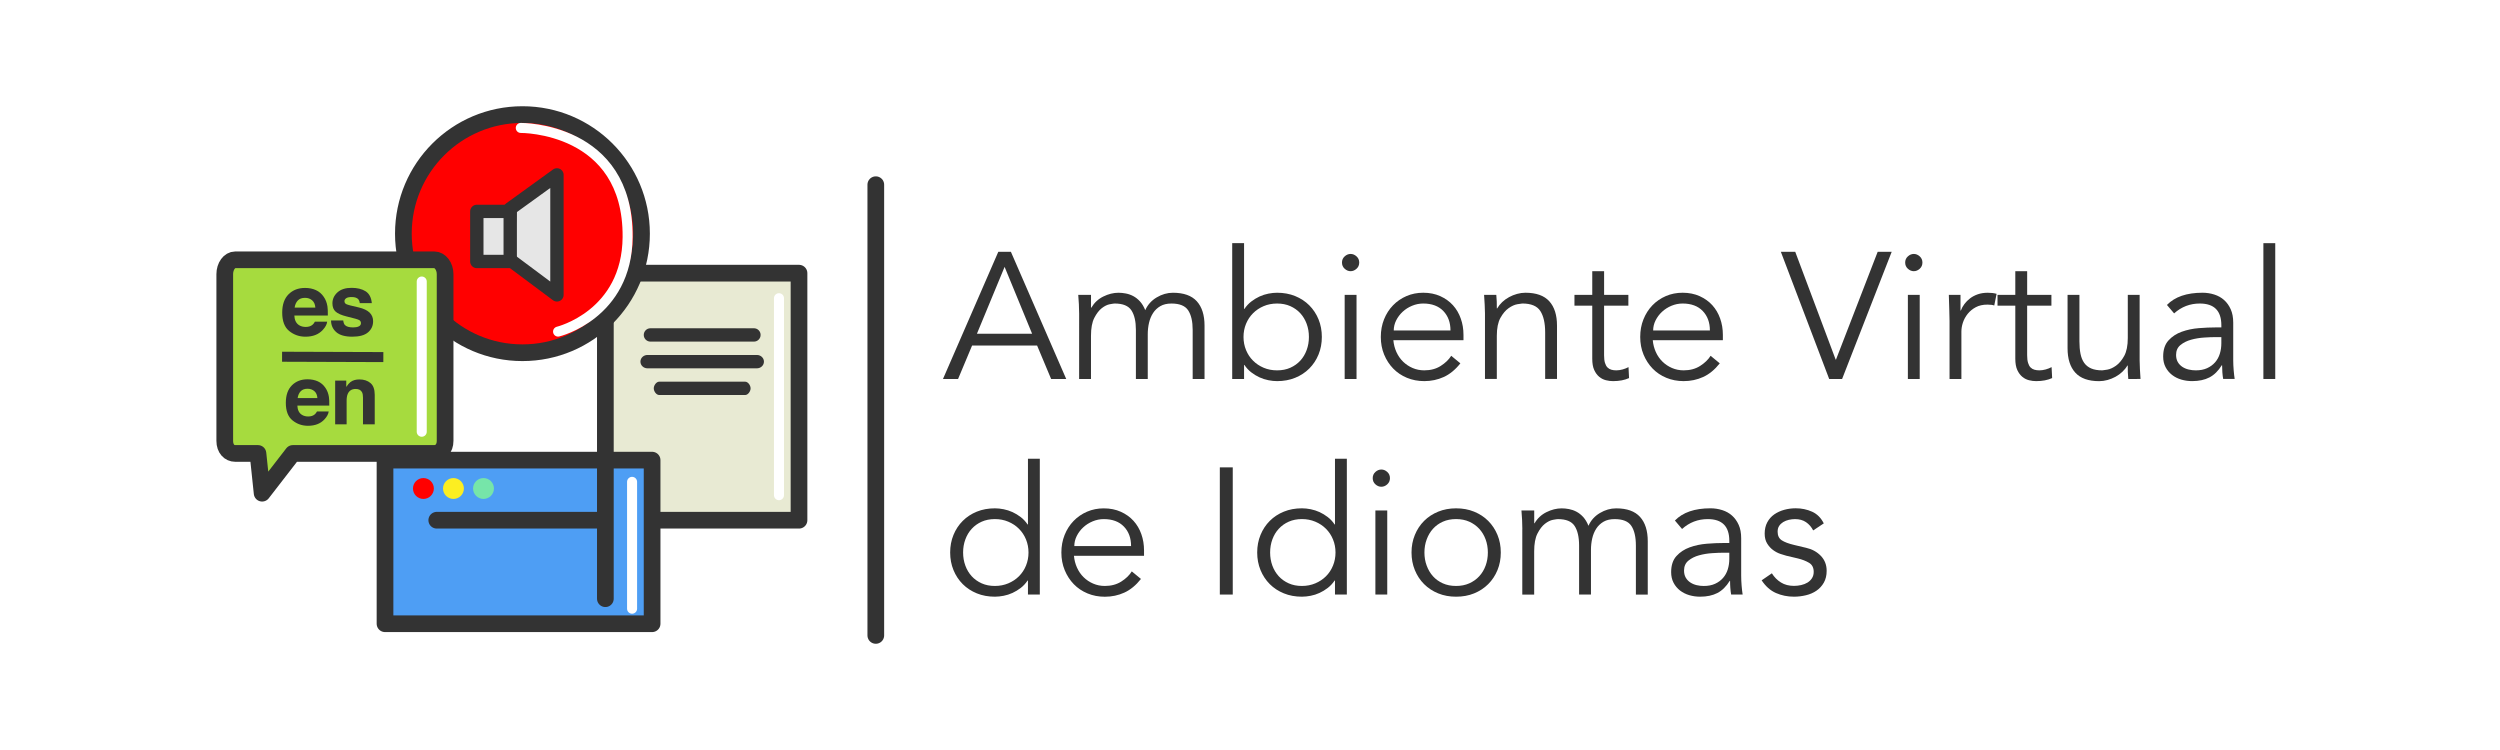 <?xml version="1.0" encoding="utf-8"?>
<!-- Generator: Adobe Illustrator 16.0.0, SVG Export Plug-In . SVG Version: 6.00 Build 0)  -->
<!DOCTYPE svg PUBLIC "-//W3C//DTD SVG 1.1//EN" "http://www.w3.org/Graphics/SVG/1.1/DTD/svg11.dtd">
<svg version="1.1"
	 id="svg2" inkscape:output_extension="org.inkscape.output.svg.inkscape" inkscape:version="0.45.1" sodipodi:docname="Escudo-UNAM.svg" sodipodi:docbase="/home/javier" xmlns:rdf="http://www.w3.org/1999/02/22-rdf-syntax-ns#" xmlns:inkscape="http://www.inkscape.org/namespaces/inkscape" xmlns:svg="http://www.w3.org/2000/svg" xmlns:sodipodi="http://sodipodi.sourceforge.net/DTD/sodipodi-0.dtd" xmlns:cc="http://web.resource.org/cc/" xmlns:dc="http://purl.org/dc/elements/1.1/" sodipodi:version="0.32"
	 xmlns="http://www.w3.org/2000/svg" xmlns:xlink="http://www.w3.org/1999/xlink" x="0px" y="0px" width="240px" height="72px"
	 viewBox="0 0 240 72" enable-background="new 0 0 240 72" xml:space="preserve">
<rect fill="#FFFFFF" width="240" height="72"/>
<rect x="58.115" y="26.224" fill="#E8EAD3" stroke="#333333" stroke-width="1.603" stroke-linejoin="round" stroke-miterlimit="10" width="18.59" height="23.717"/>
<g>
	<path fill="#333333" d="M73.019,32.154c0,0.354-0.287,0.641-0.641,0.641h-9.936c-0.354,0-0.641-0.287-0.641-0.641l0,0
		c0-0.354,0.287-0.641,0.641-0.641h9.936C72.731,31.513,73.019,31.8,73.019,32.154L73.019,32.154z"/>
	<path fill="#333333" d="M73.339,34.718c0,0.354-0.303,0.642-0.678,0.642H62.158c-0.374,0-0.677-0.287-0.677-0.642l0,0
		c0-0.354,0.303-0.641,0.677-0.641h10.504C73.036,34.077,73.339,34.364,73.339,34.718L73.339,34.718z"/>
	<path fill="#333333" d="M72.057,37.282c0,0.276-0.238,0.641-0.531,0.641h-8.233c-0.293,0-0.531-0.362-0.531-0.641l0,0
		c0-0.277,0.238-0.642,0.531-0.642h8.233C71.819,36.641,72.057,37.005,72.057,37.282L72.057,37.282z"/>
</g>
<circle fill="#FF0000" stroke="#333333" stroke-width="1.603" stroke-miterlimit="10" cx="50.155" cy="22.431" r="11.431"/>
<g>
	
		<polygon fill="#E6E6E6" stroke="#333333" stroke-width="1.282" stroke-linecap="round" stroke-linejoin="round" stroke-miterlimit="10" points="
		48.968,20.042 48.745,24.785 53.467,28.308 53.467,16.79 	"/>
	
		<rect x="45.775" y="20.295" fill="#E6E6E6" stroke="#333333" stroke-width="1.282" stroke-linecap="round" stroke-linejoin="round" stroke-miterlimit="10" width="3.206" height="4.808"/>
</g>
<rect x="36.961" y="44.173" fill="#4E9EF4" stroke="#333333" stroke-width="1.603" stroke-linejoin="round" stroke-miterlimit="10" width="25.641" height="15.705"/>
<line fill="none" stroke="#333333" stroke-width="1.603" stroke-linecap="round" stroke-linejoin="round" stroke-miterlimit="10" x1="57.313" y1="49.941" x2="41.929" y2="49.941"/>
<circle fill="#FF0000" cx="40.647" cy="46.896" r="1.002"/>
<circle fill="#FCEE21" cx="43.532" cy="46.896" r="1.002"/>
<circle fill="#76E5A9" cx="46.416" cy="46.896" r="1.002"/>
<path fill="#A6DB3E" stroke="#333333" stroke-width="1.603" stroke-linecap="round" stroke-linejoin="round" stroke-miterlimit="10" d="
	M42.73,26.321c0-0.761-0.477-1.379-1.033-1.379H22.583c-0.556,0-1.006,0.618-1.006,1.379v16.001c0,0.762,0.45,1.209,1.006,1.209
	h2.18l0.402,3.816l2.951-3.816h13.582c0.556,0,1.033-0.447,1.033-1.209L42.73,26.321L42.73,26.321z"/>
<g>
	<path fill="#333333" d="M30.512,36.609c0.293,0.133,0.536,0.34,0.728,0.623c0.172,0.25,0.284,0.541,0.335,0.869
		c0.03,0.193,0.042,0.473,0.036,0.836h-3.064c0.017,0.422,0.163,0.718,0.44,0.888c0.168,0.106,0.37,0.157,0.606,0.157
		c0.251,0,0.455-0.062,0.611-0.191c0.086-0.068,0.161-0.166,0.227-0.289h1.124c-0.03,0.249-0.166,0.503-0.408,0.76
		c-0.377,0.409-0.905,0.614-1.583,0.614c-0.56,0-1.054-0.173-1.482-0.519c-0.428-0.344-0.642-0.905-0.642-1.685
		c0-0.729,0.193-1.287,0.58-1.677c0.387-0.389,0.888-0.583,1.505-0.583C29.889,36.413,30.219,36.479,30.512,36.609z M28.867,37.561
		c-0.156,0.16-0.253,0.379-0.293,0.651h1.895c-0.02-0.292-0.118-0.514-0.293-0.664C30,37.396,29.782,37.32,29.523,37.32
		C29.241,37.32,29.022,37.4,28.867,37.561z"/>
	<path fill="#333333" d="M35.56,36.768c0.275,0.228,0.414,0.604,0.414,1.133v2.832h-1.127v-2.559c0-0.222-0.029-0.392-0.088-0.51
		c-0.107-0.216-0.312-0.324-0.613-0.324c-0.37,0-0.625,0.158-0.763,0.475c-0.071,0.168-0.107,0.381-0.107,0.642v2.276h-1.1v-4.198
		h1.065v0.612c0.141-0.215,0.274-0.371,0.4-0.467c0.225-0.171,0.511-0.255,0.857-0.255C34.93,36.426,35.284,36.539,35.56,36.768z"/>
</g>
<g>
	<path fill="#333333" d="M30.319,27.847c0.308,0.138,0.562,0.355,0.763,0.653c0.181,0.262,0.298,0.566,0.352,0.913
		c0.031,0.202,0.043,0.495,0.038,0.875h-3.216c0.018,0.443,0.172,0.754,0.461,0.932c0.176,0.11,0.388,0.166,0.636,0.166
		c0.263,0,0.477-0.068,0.641-0.203c0.089-0.073,0.168-0.174,0.237-0.303h1.179c-0.031,0.262-0.174,0.528-0.428,0.798
		c-0.396,0.429-0.949,0.645-1.661,0.645c-0.587,0-1.106-0.181-1.555-0.543c-0.449-0.361-0.674-0.951-0.674-1.767
		c0-0.765,0.203-1.351,0.608-1.759c0.406-0.408,0.932-0.612,1.579-0.612C29.665,27.64,30.011,27.709,30.319,27.847z M28.592,28.845
		c-0.163,0.168-0.266,0.396-0.307,0.683h1.988c-0.021-0.307-0.123-0.539-0.307-0.698c-0.184-0.159-0.412-0.238-0.685-0.238
		C28.984,28.592,28.755,28.676,28.592,28.845z"/>
	<path fill="#333333" d="M32.95,30.764c0.025,0.205,0.078,0.351,0.159,0.437c0.144,0.154,0.409,0.231,0.797,0.231
		c0.228,0,0.409-0.034,0.543-0.102c0.134-0.067,0.202-0.168,0.202-0.304c0-0.13-0.054-0.229-0.162-0.295
		c-0.108-0.067-0.511-0.184-1.208-0.349c-0.502-0.125-0.855-0.279-1.061-0.465c-0.205-0.184-0.308-0.448-0.308-0.794
		c0-0.408,0.161-0.757,0.48-1.051c0.321-0.293,0.772-0.439,1.354-0.439c0.552,0,1.002,0.11,1.35,0.33
		c0.347,0.22,0.547,0.601,0.599,1.141h-1.154c-0.016-0.149-0.058-0.266-0.125-0.353c-0.127-0.157-0.344-0.235-0.65-0.235
		c-0.251,0-0.431,0.04-0.538,0.118c-0.106,0.078-0.16,0.17-0.16,0.275c0,0.132,0.057,0.228,0.17,0.287
		c0.114,0.062,0.516,0.169,1.206,0.32c0.459,0.108,0.804,0.271,1.034,0.49c0.227,0.222,0.34,0.499,0.34,0.83
		c0,0.438-0.163,0.794-0.489,1.072c-0.326,0.277-0.83,0.415-1.511,0.415c-0.695,0-1.209-0.146-1.541-0.439
		c-0.332-0.292-0.497-0.666-0.497-1.119L32.95,30.764L32.95,30.764z"/>
</g>
<line fill="none" stroke="#333333" stroke-width="1.603" stroke-linecap="round" stroke-linejoin="round" stroke-miterlimit="10" x1="84.077" y1="17.731" x2="84.077" y2="61"/>
<g>
	<path fill="#333333" d="M91.975,36.382h-1.449l5.312-12.211h1.207l5.312,12.211h-1.449l-1.345-3.208H93.32L91.975,36.382z
		 M93.786,32.036h5.295l-2.639-6.416L93.786,32.036z"/>
	<path fill="#333333" d="M103.598,30.104c0-0.299-0.008-0.598-0.025-0.897c-0.017-0.299-0.037-0.598-0.061-0.897h1.225v1.225h0.034
		c0.275-0.471,0.658-0.828,1.147-1.069c0.487-0.241,0.975-0.362,1.457-0.362c0.219,0,0.451,0.023,0.698,0.069
		c0.247,0.046,0.486,0.129,0.716,0.25s0.446,0.291,0.647,0.509c0.2,0.219,0.37,0.5,0.509,0.845c0.229-0.517,0.595-0.925,1.095-1.224
		c0.501-0.299,1.021-0.449,1.561-0.449c1.035,0,1.8,0.273,2.294,0.819s0.741,1.325,0.741,2.337v5.122h-1.139v-4.708
		c0-0.816-0.144-1.442-0.431-1.88c-0.288-0.437-0.822-0.655-1.604-0.655c-0.425,0-0.782,0.083-1.069,0.25s-0.521,0.388-0.699,0.664
		c-0.178,0.276-0.308,0.59-0.388,0.94c-0.08,0.35-0.121,0.715-0.121,1.095v4.293h-1.138v-4.708c0-0.816-0.144-1.442-0.431-1.88
		c-0.288-0.437-0.822-0.655-1.605-0.655c-0.068,0-0.227,0.023-0.474,0.069s-0.503,0.172-0.768,0.379s-0.503,0.518-0.716,0.932
		c-0.213,0.414-0.318,0.989-0.318,1.725v4.139h-1.139L103.598,30.104L103.598,30.104z"/>
	<path fill="#333333" d="M118.292,23.343h1.139v6.312h0.034c0.184-0.276,0.402-0.512,0.655-0.707
		c0.253-0.195,0.519-0.356,0.793-0.483s0.562-0.218,0.854-0.276c0.293-0.057,0.571-0.086,0.836-0.086
		c0.633,0,1.211,0.106,1.733,0.319s0.976,0.509,1.354,0.888s0.676,0.828,0.889,1.345c0.211,0.517,0.318,1.081,0.318,1.689
		c0,0.609-0.107,1.173-0.318,1.69c-0.213,0.518-0.51,0.966-0.889,1.346c-0.379,0.379-0.83,0.675-1.354,0.888
		s-1.103,0.319-1.733,0.319c-0.265,0-0.543-0.029-0.836-0.087c-0.293-0.058-0.578-0.148-0.854-0.275
		c-0.274-0.126-0.541-0.287-0.793-0.482c-0.253-0.196-0.472-0.432-0.655-0.708h-0.034v1.345h-1.139V23.343z M125.656,32.346
		c0-0.448-0.072-0.868-0.217-1.259c-0.144-0.391-0.349-0.729-0.611-1.017c-0.264-0.287-0.584-0.514-0.957-0.681
		s-0.795-0.25-1.268-0.25c-0.472,0-0.902,0.084-1.293,0.25c-0.392,0.167-0.73,0.394-1.018,0.681
		c-0.288,0.288-0.512,0.627-0.673,1.017c-0.161,0.391-0.242,0.811-0.242,1.259c0,0.448,0.081,0.868,0.242,1.259
		s0.384,0.73,0.673,1.018c0.287,0.287,0.626,0.515,1.018,0.681c0.391,0.167,0.821,0.25,1.293,0.25c0.473,0,0.895-0.083,1.268-0.25
		c0.373-0.166,0.693-0.394,0.957-0.681c0.264-0.288,0.469-0.627,0.611-1.018C125.584,33.214,125.656,32.794,125.656,32.346z"/>
	<path fill="#333333" d="M130.486,25.206c0,0.241-0.088,0.44-0.26,0.595c-0.172,0.155-0.361,0.233-0.568,0.233
		s-0.396-0.078-0.568-0.233c-0.174-0.155-0.26-0.354-0.26-0.595s0.086-0.439,0.26-0.595c0.172-0.155,0.361-0.233,0.568-0.233
		s0.396,0.078,0.568,0.233C130.398,24.766,130.486,24.964,130.486,25.206z M130.227,36.382h-1.139V28.31h1.139V36.382z"/>
	<path fill="#333333" d="M133.762,32.656c0.035,0.403,0.133,0.782,0.293,1.138c0.162,0.356,0.375,0.664,0.639,0.923
		c0.265,0.258,0.57,0.462,0.914,0.611c0.347,0.149,0.72,0.225,1.121,0.225c0.609,0,1.138-0.141,1.578-0.423
		c0.443-0.281,0.779-0.606,1.01-0.974l0.879,0.724c-0.481,0.609-1.016,1.047-1.596,1.311c-0.58,0.265-1.205,0.396-1.871,0.396
		c-0.598,0-1.153-0.106-1.664-0.318c-0.512-0.213-0.951-0.509-1.319-0.889c-0.367-0.379-0.658-0.828-0.871-1.345
		c-0.213-0.518-0.317-1.081-0.317-1.69c0-0.609,0.104-1.173,0.311-1.69c0.207-0.517,0.494-0.966,0.863-1.345
		c0.367-0.379,0.799-0.675,1.293-0.888s1.029-0.319,1.604-0.319c0.609,0,1.154,0.109,1.639,0.328
		c0.482,0.219,0.887,0.509,1.215,0.871c0.328,0.362,0.578,0.788,0.75,1.276c0.174,0.488,0.261,1.008,0.261,1.561v0.518
		L133.762,32.656L133.762,32.656z M139.246,31.726c0-0.771-0.23-1.394-0.689-1.872c-0.461-0.477-1.104-0.716-1.932-0.716
		c-0.367,0-0.725,0.072-1.068,0.216c-0.346,0.144-0.647,0.336-0.906,0.578c-0.258,0.241-0.465,0.518-0.621,0.828
		c-0.153,0.31-0.231,0.632-0.231,0.966H139.246L139.246,31.726z"/>
	<path fill="#333333" d="M143.645,28.31c0.023,0.219,0.037,0.434,0.043,0.647s0.008,0.429,0.008,0.647h0.035
		c0.127-0.218,0.287-0.42,0.482-0.604s0.414-0.342,0.656-0.474c0.24-0.132,0.496-0.235,0.768-0.311
		c0.271-0.075,0.537-0.112,0.803-0.112c1.035,0,1.799,0.273,2.293,0.819s0.74,1.325,0.74,2.337v5.122h-1.137v-4.467
		c0-0.896-0.156-1.583-0.467-2.061s-0.885-0.716-1.725-0.716c-0.06,0-0.22,0.023-0.482,0.069c-0.264,0.046-0.543,0.172-0.836,0.379
		s-0.555,0.518-0.785,0.932s-0.346,0.989-0.346,1.725v4.139h-1.137v-6.295c0-0.218-0.011-0.494-0.027-0.828
		c-0.018-0.333-0.037-0.649-0.059-0.948H143.645L143.645,28.31z"/>
	<path fill="#333333" d="M156.32,29.345h-2.328v4.76c0,0.299,0.027,0.543,0.086,0.733c0.059,0.189,0.139,0.336,0.242,0.439
		c0.103,0.103,0.227,0.175,0.371,0.216c0.143,0.04,0.301,0.061,0.473,0.061c0.195,0,0.396-0.029,0.604-0.087
		c0.209-0.058,0.396-0.132,0.57-0.224l0.051,1.052c-0.426,0.195-0.938,0.293-1.535,0.293c-0.219,0-0.444-0.027-0.682-0.086
		c-0.234-0.058-0.451-0.167-0.646-0.328c-0.194-0.16-0.354-0.379-0.481-0.655c-0.127-0.275-0.188-0.638-0.188-1.086v-5.088h-1.709
		V28.31h1.709v-2.277h1.137v2.277h2.33v1.035H156.32z"/>
	<path fill="#333333" d="M158.666,32.656c0.035,0.403,0.133,0.782,0.293,1.138s0.373,0.664,0.639,0.923
		c0.264,0.258,0.568,0.462,0.914,0.611c0.344,0.149,0.719,0.225,1.121,0.225c0.609,0,1.135-0.141,1.578-0.423
		c0.441-0.281,0.779-0.606,1.008-0.974l0.879,0.724c-0.481,0.609-1.014,1.047-1.596,1.311c-0.58,0.265-1.203,0.396-1.871,0.396
		c-0.596,0-1.152-0.106-1.662-0.318c-0.514-0.213-0.953-0.509-1.32-0.889c-0.366-0.379-0.657-0.828-0.871-1.345
		c-0.213-0.518-0.317-1.081-0.317-1.69c0-0.609,0.103-1.173,0.312-1.69c0.207-0.517,0.494-0.966,0.86-1.345
		c0.367-0.379,0.8-0.675,1.293-0.888c0.494-0.213,1.029-0.319,1.604-0.319c0.607,0,1.154,0.109,1.638,0.328
		c0.481,0.219,0.89,0.509,1.217,0.871c0.326,0.362,0.578,0.788,0.75,1.276c0.173,0.488,0.261,1.008,0.261,1.561v0.518
		L158.666,32.656L158.666,32.656z M164.15,31.726c0-0.771-0.23-1.394-0.689-1.872c-0.461-0.477-1.104-0.716-1.932-0.716
		c-0.369,0-0.725,0.072-1.07,0.216c-0.344,0.144-0.646,0.336-0.904,0.578c-0.26,0.241-0.465,0.518-0.621,0.828
		c-0.154,0.31-0.231,0.632-0.231,0.966H164.15L164.15,31.726z"/>
	<path fill="#333333" d="M176.223,34.519h0.033l4.002-10.348h1.346l-4.762,12.211h-1.24l-4.641-12.211h1.381L176.223,34.519z"/>
	<path fill="#333333" d="M184.553,25.206c0,0.241-0.088,0.44-0.26,0.595c-0.172,0.155-0.361,0.233-0.568,0.233
		s-0.396-0.078-0.567-0.233c-0.175-0.155-0.261-0.354-0.261-0.595s0.086-0.439,0.261-0.595c0.172-0.155,0.36-0.233,0.567-0.233
		s0.396,0.078,0.568,0.233C184.465,24.766,184.553,24.964,184.553,25.206z M184.293,36.382h-1.137V28.31h1.137V36.382z"/>
	<path fill="#333333" d="M187.156,30.828c0-0.356-0.008-0.718-0.025-1.086c-0.017-0.368-0.033-0.845-0.043-1.432h1.121v1.501h0.033
		c0.08-0.218,0.195-0.428,0.346-0.629c0.148-0.201,0.33-0.382,0.543-0.543c0.211-0.161,0.459-0.29,0.74-0.388
		c0.283-0.098,0.602-0.147,0.957-0.147c0.322,0,0.604,0.034,0.846,0.104l-0.225,1.121c-0.148-0.057-0.367-0.086-0.654-0.086
		c-0.438,0-0.811,0.083-1.121,0.25s-0.57,0.38-0.777,0.639c-0.207,0.258-0.358,0.538-0.457,0.836
		c-0.098,0.298-0.146,0.586-0.146,0.862v4.553h-1.137L187.156,30.828L187.156,30.828z"/>
	<path fill="#333333" d="M196.936,29.345h-2.33v4.76c0,0.299,0.029,0.543,0.088,0.733c0.058,0.189,0.138,0.336,0.24,0.439
		c0.104,0.103,0.229,0.175,0.371,0.216c0.146,0.04,0.301,0.061,0.475,0.061c0.195,0,0.396-0.029,0.604-0.087
		c0.208-0.058,0.396-0.132,0.568-0.224l0.053,1.052c-0.426,0.195-0.938,0.293-1.534,0.293c-0.22,0-0.445-0.027-0.683-0.086
		c-0.237-0.058-0.451-0.167-0.646-0.328c-0.195-0.16-0.357-0.379-0.484-0.655c-0.125-0.275-0.189-0.638-0.189-1.086v-5.088h-1.707
		V28.31h1.707v-2.277h1.139v2.277h2.328V29.345L196.936,29.345z"/>
	<path fill="#333333" d="M204.316,36.382c-0.023-0.219-0.037-0.435-0.045-0.646c-0.006-0.213-0.008-0.429-0.008-0.647h-0.033
		c-0.127,0.219-0.287,0.42-0.484,0.604c-0.195,0.184-0.414,0.343-0.654,0.475c-0.242,0.132-0.498,0.235-0.768,0.311
		c-0.271,0.074-0.539,0.112-0.803,0.112c-1.035,0-1.799-0.273-2.293-0.819c-0.496-0.547-0.742-1.325-0.742-2.337V28.31h1.139v4.467
		c0,0.448,0.035,0.845,0.104,1.19c0.069,0.345,0.188,0.635,0.354,0.871c0.168,0.236,0.392,0.414,0.674,0.535
		c0.281,0.12,0.636,0.181,1.062,0.181c0.057,0,0.219-0.022,0.481-0.068c0.263-0.046,0.543-0.173,0.837-0.38
		c0.293-0.207,0.555-0.518,0.784-0.931c0.229-0.414,0.347-0.989,0.347-1.725v-4.14h1.137v6.295c0,0.219,0.01,0.494,0.027,0.827
		c0.016,0.334,0.036,0.65,0.059,0.948L204.316,36.382L204.316,36.382z"/>
	<path fill="#333333" d="M213.25,31.432v-0.207c0-1.391-0.689-2.087-2.07-2.087c-0.941,0-1.766,0.316-2.465,0.948l-0.689-0.811
		c0.759-0.782,1.896-1.173,3.414-1.173c0.392,0,0.769,0.058,1.129,0.172c0.363,0.115,0.677,0.291,0.941,0.526
		c0.264,0.236,0.477,0.532,0.637,0.888s0.242,0.782,0.242,1.276v3.604c0,0.311,0.014,0.636,0.043,0.975s0.062,0.618,0.096,0.836
		h-1.104c-0.035-0.194-0.061-0.407-0.078-0.638c-0.018-0.229-0.025-0.454-0.025-0.673h-0.034c-0.334,0.541-0.728,0.929-1.183,1.164
		c-0.453,0.235-1.008,0.354-1.664,0.354c-0.354,0-0.701-0.049-1.035-0.146s-0.629-0.247-0.889-0.448
		c-0.258-0.201-0.465-0.448-0.619-0.741c-0.156-0.293-0.233-0.636-0.233-1.026c0-0.655,0.17-1.17,0.51-1.543
		c0.338-0.374,0.765-0.653,1.274-0.836c0.513-0.184,1.06-0.299,1.64-0.345s1.11-0.069,1.597-0.069H213.25L213.25,31.432z
		 M212.664,32.363c-0.289,0-0.648,0.014-1.078,0.043c-0.432,0.029-0.846,0.098-1.242,0.207c-0.396,0.109-0.736,0.279-1.018,0.509
		s-0.422,0.546-0.422,0.948c0,0.265,0.055,0.492,0.162,0.682c0.108,0.189,0.258,0.345,0.44,0.466
		c0.185,0.12,0.388,0.207,0.611,0.258c0.225,0.053,0.45,0.078,0.682,0.078c0.414,0,0.772-0.069,1.078-0.207
		c0.306-0.139,0.562-0.325,0.769-0.561c0.207-0.236,0.358-0.512,0.457-0.828c0.098-0.316,0.146-0.653,0.146-1.009v-0.587
		L212.664,32.363L212.664,32.363L212.664,32.363z"/>
	<path fill="#333333" d="M218.424,36.382h-1.139V23.344h1.139V36.382z"/>
	<path fill="#333333" d="M99.822,57.077h-1.138v-1.345h-0.035c-0.184,0.274-0.402,0.512-0.655,0.707
		c-0.253,0.194-0.517,0.355-0.793,0.482c-0.276,0.127-0.561,0.219-0.854,0.275s-0.572,0.087-0.837,0.087
		c-0.632,0-1.21-0.106-1.733-0.319c-0.523-0.212-0.975-0.509-1.354-0.888c-0.379-0.38-0.676-0.828-0.888-1.345
		c-0.213-0.519-0.319-1.082-0.319-1.69s0.106-1.173,0.319-1.688c0.212-0.519,0.509-0.968,0.888-1.346
		c0.379-0.38,0.83-0.676,1.354-0.889S94.879,48.8,95.51,48.8c0.265,0,0.544,0.029,0.837,0.087c0.293,0.059,0.577,0.149,0.854,0.275
		c0.275,0.127,0.54,0.287,0.793,0.482s0.472,0.433,0.655,0.707h0.035V44.04h1.138V57.077z M92.458,53.042
		c0,0.448,0.072,0.868,0.216,1.259c0.143,0.393,0.348,0.73,0.612,1.02c0.264,0.287,0.583,0.514,0.956,0.681
		c0.374,0.167,0.797,0.25,1.268,0.25c0.461,0,0.889-0.084,1.285-0.25c0.396-0.167,0.739-0.394,1.026-0.681
		c0.287-0.288,0.512-0.627,0.674-1.02c0.16-0.391,0.241-0.811,0.241-1.259s-0.081-0.868-0.241-1.259
		c-0.162-0.391-0.386-0.73-0.674-1.018c-0.287-0.289-0.629-0.516-1.026-0.683c-0.396-0.167-0.824-0.25-1.285-0.25
		c-0.471,0-0.894,0.084-1.268,0.25c-0.373,0.167-0.692,0.394-0.956,0.683c-0.265,0.286-0.469,0.627-0.612,1.018
		C92.529,52.174,92.458,52.594,92.458,53.042z"/>
	<path fill="#333333" d="M103.099,53.354c0.034,0.401,0.132,0.781,0.293,1.139c0.161,0.355,0.373,0.664,0.638,0.922
		c0.265,0.26,0.569,0.463,0.915,0.611c0.345,0.15,0.718,0.226,1.121,0.226c0.608,0,1.135-0.142,1.578-0.423
		c0.442-0.281,0.778-0.605,1.008-0.975l0.88,0.725c-0.482,0.609-1.015,1.047-1.596,1.312c-0.58,0.264-1.205,0.396-1.871,0.396
		c-0.598,0-1.153-0.106-1.664-0.319c-0.512-0.212-0.951-0.509-1.319-0.888c-0.367-0.38-0.658-0.828-0.871-1.345
		c-0.213-0.519-0.319-1.082-0.319-1.69s0.104-1.173,0.311-1.688c0.208-0.519,0.494-0.967,0.862-1.346
		c0.367-0.38,0.8-0.676,1.294-0.889c0.494-0.213,1.028-0.319,1.604-0.319c0.608,0,1.155,0.11,1.638,0.328s0.889,0.509,1.217,0.871
		c0.327,0.36,0.578,0.787,0.75,1.274c0.173,0.488,0.259,1.01,0.259,1.562v0.519L103.099,53.354L103.099,53.354z M108.583,52.421
		c0-0.771-0.23-1.396-0.69-1.871s-1.103-0.716-1.931-0.716c-0.368,0-0.725,0.072-1.069,0.216c-0.344,0.144-0.647,0.336-0.905,0.578
		c-0.259,0.241-0.466,0.517-0.621,0.827c-0.155,0.311-0.233,0.633-0.233,0.966H108.583L108.583,52.421z"/>
	<path fill="#333333" d="M118.344,57.077h-1.241v-12.21h1.241V57.077z"/>
	<path fill="#333333" d="M129.297,57.077h-1.139v-1.345h-0.035c-0.184,0.274-0.402,0.512-0.656,0.707
		c-0.252,0.194-0.516,0.355-0.793,0.482c-0.275,0.127-0.561,0.219-0.854,0.275s-0.572,0.087-0.836,0.087
		c-0.633,0-1.209-0.106-1.732-0.319c-0.523-0.212-0.975-0.509-1.355-0.888c-0.379-0.38-0.674-0.828-0.887-1.345
		c-0.213-0.519-0.32-1.082-0.32-1.69s0.107-1.173,0.32-1.688c0.213-0.519,0.508-0.968,0.887-1.346
		c0.379-0.38,0.832-0.676,1.355-0.889s1.1-0.319,1.732-0.319c0.264,0,0.543,0.029,0.836,0.087c0.293,0.059,0.578,0.149,0.854,0.275
		c0.275,0.127,0.541,0.287,0.793,0.482c0.254,0.195,0.473,0.433,0.656,0.707h0.035V44.04h1.139V57.077z M121.932,53.042
		c0,0.448,0.072,0.868,0.215,1.259c0.146,0.393,0.349,0.73,0.613,1.02c0.264,0.287,0.582,0.514,0.957,0.681
		c0.373,0.167,0.795,0.25,1.268,0.25c0.459,0,0.888-0.084,1.285-0.25c0.396-0.167,0.738-0.394,1.025-0.681
		c0.287-0.288,0.512-0.627,0.672-1.02c0.162-0.391,0.242-0.811,0.242-1.259s-0.08-0.868-0.242-1.259
		c-0.16-0.391-0.385-0.73-0.672-1.018c-0.287-0.289-0.629-0.516-1.025-0.683c-0.396-0.167-0.826-0.25-1.285-0.25
		c-0.473,0-0.895,0.084-1.268,0.25c-0.375,0.167-0.693,0.394-0.957,0.683c-0.266,0.286-0.469,0.627-0.613,1.018
		C122.004,52.174,121.932,52.594,121.932,53.042z"/>
	<path fill="#333333" d="M133.436,45.902c0,0.24-0.088,0.438-0.26,0.595c-0.172,0.155-0.361,0.231-0.568,0.231
		s-0.396-0.076-0.567-0.231c-0.174-0.155-0.26-0.354-0.26-0.595c0-0.242,0.086-0.44,0.26-0.596c0.172-0.154,0.36-0.232,0.567-0.232
		s0.396,0.076,0.568,0.232C133.35,45.463,133.436,45.66,133.436,45.902z M133.176,57.077h-1.139v-8.071h1.139V57.077z"/>
	<path fill="#333333" d="M144.076,53.042c0,0.608-0.105,1.173-0.318,1.688c-0.213,0.519-0.51,0.968-0.889,1.346
		c-0.381,0.38-0.832,0.676-1.355,0.889c-0.521,0.213-1.1,0.318-1.731,0.318c-0.621,0-1.193-0.105-1.716-0.318
		s-0.975-0.509-1.354-0.889c-0.379-0.379-0.676-0.827-0.887-1.346c-0.214-0.517-0.32-1.08-0.32-1.688s0.106-1.173,0.32-1.688
		c0.211-0.519,0.508-0.968,0.887-1.347c0.381-0.38,0.832-0.675,1.354-0.888c0.521-0.213,1.095-0.319,1.716-0.319
		c0.633,0,1.211,0.106,1.731,0.319c0.523,0.213,0.976,0.508,1.355,0.888c0.379,0.38,0.674,0.828,0.889,1.347
		C143.971,51.869,144.076,52.434,144.076,53.042z M142.834,53.042c0-0.448-0.072-0.868-0.215-1.259
		c-0.145-0.391-0.348-0.73-0.613-1.018c-0.264-0.287-0.582-0.516-0.957-0.683c-0.373-0.167-0.795-0.25-1.268-0.25
		c-0.471,0-0.896,0.084-1.268,0.25c-0.373,0.167-0.689,0.394-0.947,0.683c-0.26,0.286-0.461,0.627-0.604,1.018
		c-0.146,0.391-0.217,0.811-0.217,1.259s0.071,0.868,0.217,1.259c0.144,0.393,0.345,0.73,0.604,1.02
		c0.258,0.287,0.574,0.514,0.947,0.681c0.372,0.167,0.797,0.25,1.268,0.25s0.895-0.084,1.268-0.25
		c0.375-0.167,0.693-0.394,0.957-0.681c0.266-0.288,0.469-0.627,0.613-1.02C142.762,53.91,142.834,53.49,142.834,53.042z"/>
	<path fill="#333333" d="M146.145,50.8c0-0.299-0.008-0.598-0.024-0.896c-0.017-0.299-0.037-0.598-0.062-0.897h1.226v1.226h0.034
		c0.275-0.473,0.658-0.828,1.146-1.069c0.488-0.242,0.975-0.362,1.457-0.362c0.219,0,0.451,0.022,0.699,0.069
		c0.246,0.046,0.486,0.129,0.715,0.25c0.23,0.12,0.447,0.29,0.648,0.509c0.199,0.219,0.369,0.5,0.508,0.846
		c0.23-0.518,0.594-0.927,1.096-1.225c0.5-0.299,1.02-0.449,1.561-0.449c1.035,0,1.8,0.274,2.293,0.82
		c0.494,0.546,0.742,1.324,0.742,2.337v5.121h-1.139V52.37c0-0.815-0.145-1.443-0.432-1.88c-0.287-0.438-0.822-0.655-1.604-0.655
		c-0.426,0-0.782,0.083-1.069,0.249c-0.287,0.168-0.521,0.389-0.699,0.664c-0.178,0.275-0.307,0.59-0.387,0.939
		c-0.08,0.351-0.121,0.715-0.121,1.097v4.293h-1.14V52.37c0-0.815-0.146-1.443-0.432-1.88c-0.287-0.438-0.82-0.655-1.604-0.655
		c-0.068,0-0.227,0.022-0.475,0.069c-0.246,0.046-0.502,0.172-0.768,0.379c-0.267,0.207-0.502,0.518-0.715,0.931
		c-0.214,0.415-0.318,0.989-0.318,1.726v4.14h-1.141V50.8H146.145L146.145,50.8z"/>
	<path fill="#333333" d="M166.014,52.128v-0.207c0-1.392-0.688-2.087-2.07-2.087c-0.94,0-1.766,0.316-2.465,0.948l-0.688-0.812
		c0.758-0.781,1.896-1.173,3.414-1.173c0.392,0,0.769,0.06,1.129,0.173c0.362,0.115,0.676,0.29,0.94,0.526
		c0.265,0.235,0.478,0.532,0.638,0.888c0.162,0.356,0.241,0.782,0.241,1.276v3.604c0,0.311,0.015,0.635,0.043,0.975
		c0.029,0.34,0.062,0.617,0.097,0.836h-1.104c-0.035-0.195-0.061-0.407-0.078-0.639c-0.018-0.229-0.024-0.453-0.024-0.672h-0.035
		c-0.334,0.541-0.728,0.928-1.182,1.164c-0.453,0.234-1.009,0.354-1.664,0.354c-0.354,0-0.701-0.049-1.035-0.146
		c-0.334-0.099-0.629-0.248-0.89-0.447c-0.258-0.203-0.465-0.448-0.618-0.741c-0.156-0.294-0.234-0.636-0.234-1.026
		c0-0.654,0.171-1.17,0.511-1.544c0.338-0.373,0.764-0.651,1.274-0.836s1.06-0.299,1.64-0.345c0.58-0.047,1.11-0.069,1.596-0.069
		H166.014L166.014,52.128L166.014,52.128z M165.426,53.061c-0.287,0-0.646,0.014-1.076,0.043c-0.432,0.028-0.846,0.098-1.242,0.207
		c-0.396,0.108-0.735,0.278-1.018,0.508c-0.281,0.231-0.422,0.547-0.422,0.949c0,0.265,0.053,0.491,0.162,0.682
		c0.109,0.189,0.256,0.345,0.441,0.466c0.184,0.12,0.387,0.207,0.61,0.259c0.224,0.053,0.451,0.078,0.683,0.078
		c0.414,0,0.772-0.068,1.078-0.208c0.303-0.138,0.561-0.324,0.768-0.562c0.207-0.234,0.359-0.512,0.457-0.826
		c0.098-0.316,0.146-0.652,0.146-1.01v-0.586H165.426L165.426,53.061z"/>
	<path fill="#333333" d="M174.066,50.921c-0.172-0.334-0.402-0.598-0.689-0.794c-0.287-0.195-0.639-0.293-1.051-0.293
		c-0.197,0-0.395,0.023-0.596,0.068c-0.201,0.048-0.383,0.119-0.543,0.216c-0.16,0.099-0.291,0.222-0.388,0.371
		c-0.1,0.149-0.147,0.334-0.147,0.553c0,0.379,0.133,0.655,0.396,0.827c0.267,0.173,0.662,0.322,1.191,0.447l1.153,0.275
		c0.564,0.127,1.031,0.383,1.406,0.77c0.373,0.385,0.561,0.865,0.561,1.438c0,0.437-0.09,0.813-0.268,1.13
		c-0.178,0.315-0.414,0.574-0.707,0.775c-0.293,0.202-0.631,0.35-1.008,0.439c-0.381,0.092-0.766,0.139-1.156,0.139
		c-0.621,0-1.197-0.118-1.731-0.354c-0.535-0.236-0.992-0.643-1.371-1.217l0.981-0.673c0.23,0.367,0.521,0.661,0.871,0.879
		c0.353,0.22,0.769,0.327,1.25,0.327c0.23,0,0.461-0.025,0.689-0.077c0.23-0.052,0.434-0.132,0.613-0.241
		c0.178-0.109,0.32-0.25,0.43-0.422c0.109-0.173,0.164-0.374,0.164-0.604c0-0.402-0.148-0.692-0.447-0.871
		c-0.299-0.178-0.662-0.319-1.088-0.422l-1.102-0.26c-0.14-0.033-0.326-0.092-0.562-0.173c-0.235-0.079-0.467-0.2-0.69-0.362
		c-0.224-0.16-0.416-0.371-0.576-0.629c-0.162-0.26-0.242-0.578-0.242-0.957c0-0.414,0.084-0.775,0.25-1.086
		c0.166-0.312,0.391-0.563,0.672-0.76c0.283-0.195,0.602-0.342,0.957-0.439c0.357-0.098,0.725-0.146,1.104-0.146
		c0.564,0,1.088,0.11,1.57,0.328s0.855,0.592,1.121,1.121L174.066,50.921z"/>
</g>
<line fill="none" stroke="#FFFFFF" stroke-width="0.962" stroke-linecap="round" stroke-linejoin="round" stroke-miterlimit="10" x1="74.782" y1="28.628" x2="74.782" y2="47.538"/>
<line fill="none" stroke="#FFFFFF" stroke-width="0.962" stroke-linecap="round" stroke-linejoin="round" stroke-miterlimit="10" x1="40.487" y1="27.026" x2="40.487" y2="41.448"/>
<line fill="none" stroke="#FFFFFF" stroke-width="0.962" stroke-linecap="round" stroke-linejoin="round" stroke-miterlimit="10" x1="60.679" y1="46.257" x2="60.679" y2="58.436"/>
<path fill="none" stroke="#FFFFFF" stroke-width="0.962" stroke-linecap="round" stroke-linejoin="round" stroke-miterlimit="10" d="
	M49.995,12.282c0,0,10.332-0.108,10.257,10.47c-0.054,7.479-6.678,9.081-6.678,9.081"/>
<line fill="none" stroke="#333333" stroke-width="1.603" stroke-linecap="round" stroke-linejoin="round" stroke-miterlimit="10" x1="58.115" y1="44.333" x2="58.115" y2="57.475"/>
<line fill="none" stroke="#333333" stroke-width="0.962" stroke-miterlimit="10" x1="27.079" y1="34.247" x2="36.801" y2="34.28"/>
</svg>
